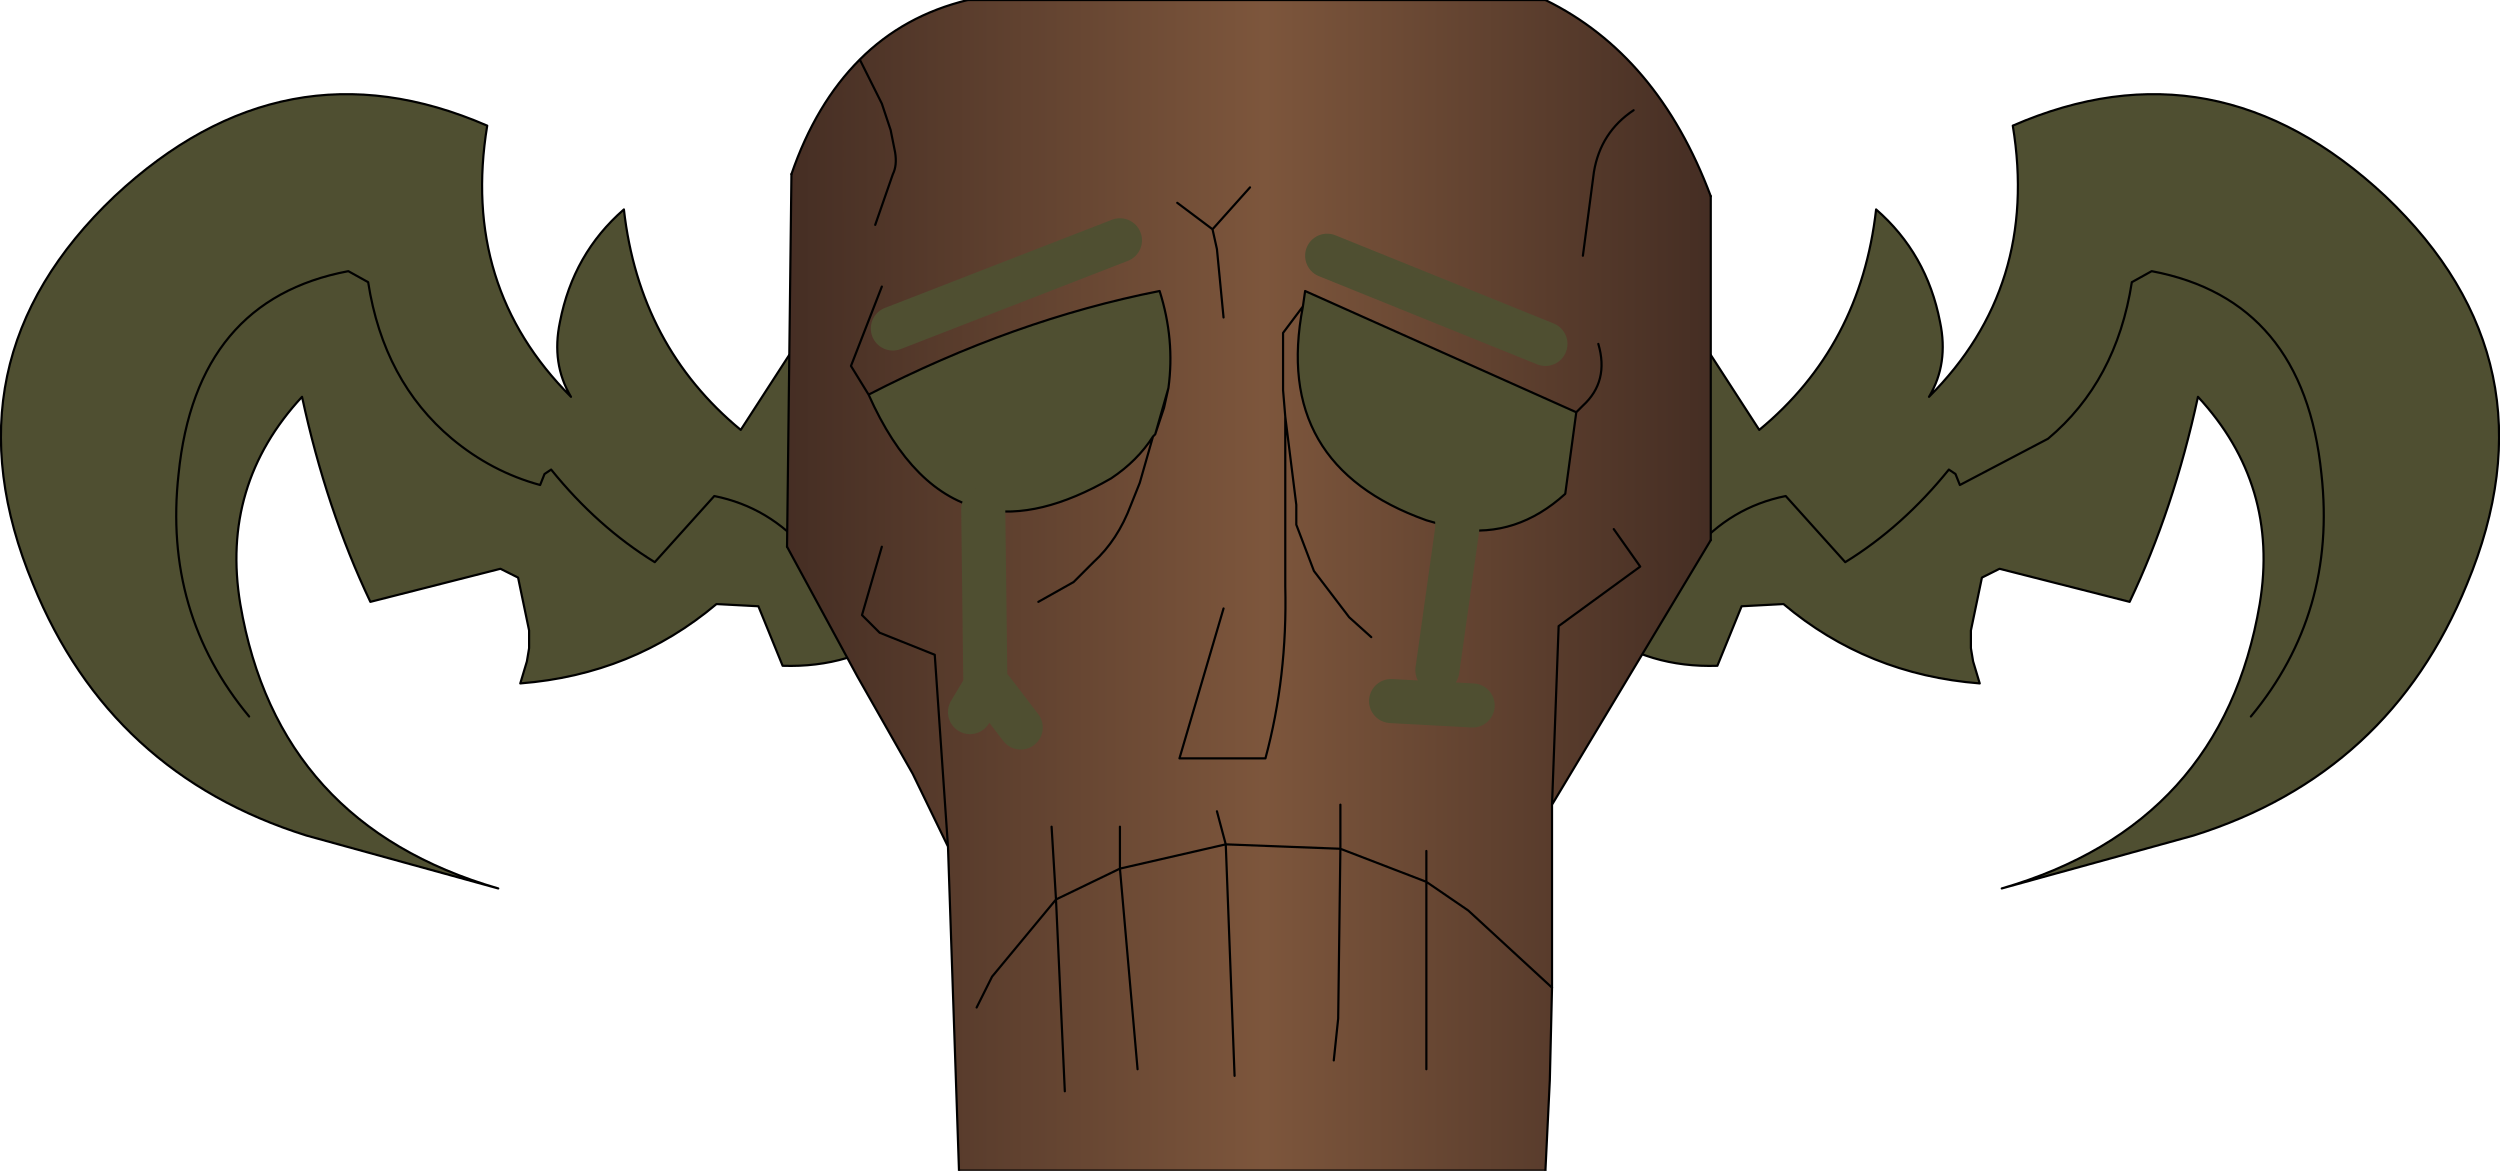 <?xml version="1.0" encoding="UTF-8" standalone="no"?>
<svg xmlns:xlink="http://www.w3.org/1999/xlink" height="26.55px" width="56.7px" xmlns="http://www.w3.org/2000/svg">
  <g transform="matrix(1.0, 0.0, 0.0, 1.0, 27.9, 26.75)">
    <path d="M23.15 -10.5 Q25.1 -12.85 24.75 -16.0 24.35 -19.95 20.9 -20.6 L20.45 -20.35 Q20.1 -18.1 18.55 -16.8 L16.55 -15.75 16.45 -16.0 16.3 -16.1 Q15.25 -14.8 13.95 -14.0 L12.6 -15.5 Q11.35 -15.25 10.5 -14.25 L9.95 -14.25 10.5 -14.25 Q11.35 -15.25 12.6 -15.5 L13.95 -14.0 Q15.25 -14.8 16.3 -16.1 L16.45 -16.0 16.55 -15.75 18.55 -16.8 Q20.1 -18.1 20.45 -20.35 L20.9 -20.6 Q24.35 -19.95 24.75 -16.0 25.1 -12.85 23.15 -10.5 M11.6 -13.0 L11.05 -11.65 Q9.5 -11.6 8.35 -12.45 7.55 -13.0 6.9 -13.75 7.95 -16.4 10.05 -18.25 L10.9 -18.7 12.0 -17.0 Q14.3 -18.9 14.65 -22.0 15.8 -21.0 16.1 -19.45 16.3 -18.5 15.85 -17.75 18.35 -20.25 17.75 -23.9 22.35 -25.9 26.2 -22.3 30.15 -18.55 28.05 -13.5 26.3 -9.2 21.85 -7.8 L17.5 -6.6 Q22.5 -8.05 23.35 -13.05 23.8 -15.75 21.95 -17.75 21.4 -15.2 20.4 -13.1 L17.45 -13.85 17.05 -13.65 16.8 -12.45 16.8 -12.05 16.85 -11.75 17.0 -11.25 Q14.45 -11.45 12.55 -13.05 L11.6 -13.0 M-21.05 -17.75 Q-22.9 -15.75 -22.45 -13.05 -21.6 -8.05 -16.6 -6.6 L-20.95 -7.8 Q-25.4 -9.2 -27.15 -13.5 -29.25 -18.55 -25.3 -22.3 -21.45 -25.9 -16.85 -23.9 -17.45 -20.25 -14.95 -17.75 -15.4 -18.5 -15.2 -19.45 -14.9 -21.0 -13.75 -22.0 -13.4 -18.9 -11.1 -17.0 L-10.0 -18.7 Q-9.5 -18.6 -9.15 -18.25 -7.05 -16.4 -6.0 -13.75 L-7.45 -12.45 Q-8.6 -11.6 -10.15 -11.65 L-10.7 -13.0 -11.65 -13.05 Q-13.55 -11.45 -16.1 -11.25 L-15.95 -11.75 -15.9 -12.05 -15.9 -12.45 -16.15 -13.65 -16.55 -13.85 -19.5 -13.1 Q-20.5 -15.2 -21.05 -17.75 M-22.25 -10.5 Q-24.2 -12.85 -23.85 -16.0 -23.45 -19.95 -20.0 -20.6 L-19.55 -20.35 Q-19.2 -18.1 -17.65 -16.8 -16.75 -16.05 -15.65 -15.75 L-15.55 -16.0 -15.4 -16.1 Q-14.35 -14.8 -13.05 -14.0 L-11.7 -15.5 Q-10.45 -15.25 -9.6 -14.25 L-9.05 -14.25 -9.6 -14.25 Q-10.45 -15.25 -11.7 -15.5 L-13.05 -14.0 Q-14.35 -14.8 -15.4 -16.1 L-15.55 -16.0 -15.65 -15.75 Q-16.75 -16.05 -17.65 -16.8 -19.2 -18.1 -19.55 -20.35 L-20.0 -20.6 Q-23.45 -19.95 -23.85 -16.0 -24.2 -12.85 -22.25 -10.5" fill="#4f4f31" fill-rule="evenodd" stroke="none"/>
    <path d="M9.95 -14.25 L10.5 -14.25 Q11.35 -15.25 12.6 -15.5 L13.95 -14.0 Q15.25 -14.8 16.3 -16.1 L16.45 -16.0 16.55 -15.75 18.55 -16.8 Q20.1 -18.1 20.45 -20.35 L20.9 -20.6 Q24.35 -19.95 24.75 -16.0 25.1 -12.85 23.15 -10.5 M11.6 -13.0 L11.05 -11.65 Q9.5 -11.6 8.35 -12.45 7.55 -13.0 6.9 -13.75 7.95 -16.4 10.05 -18.25 L10.9 -18.7 12.0 -17.0 Q14.3 -18.9 14.65 -22.0 15.8 -21.0 16.1 -19.45 16.3 -18.5 15.85 -17.75 18.35 -20.25 17.75 -23.9 22.35 -25.9 26.2 -22.3 30.15 -18.55 28.05 -13.5 26.3 -9.2 21.85 -7.8 L17.5 -6.6 Q22.5 -8.05 23.35 -13.05 23.8 -15.75 21.95 -17.75 21.4 -15.2 20.4 -13.1 L17.45 -13.85 17.05 -13.65 16.8 -12.45 16.8 -12.05 16.85 -11.75 17.0 -11.25 Q14.45 -11.45 12.55 -13.05 L11.6 -13.0 M-21.05 -17.75 Q-20.5 -15.2 -19.5 -13.1 L-16.55 -13.85 -16.15 -13.65 -15.9 -12.45 -15.9 -12.05 -15.95 -11.75 -16.1 -11.25 Q-13.55 -11.45 -11.65 -13.05 L-10.7 -13.0 -10.15 -11.65 Q-8.6 -11.6 -7.45 -12.45 L-6.0 -13.75 Q-7.05 -16.4 -9.15 -18.25 -9.5 -18.6 -10.0 -18.7 L-11.1 -17.0 Q-13.4 -18.9 -13.75 -22.0 -14.9 -21.0 -15.2 -19.45 -15.4 -18.5 -14.95 -17.75 -17.45 -20.25 -16.85 -23.9 -21.45 -25.9 -25.3 -22.3 -29.25 -18.55 -27.15 -13.5 -25.4 -9.2 -20.95 -7.8 L-16.6 -6.6 Q-21.6 -8.05 -22.45 -13.05 -22.9 -15.75 -21.05 -17.75 M-9.05 -14.25 L-9.6 -14.25 Q-10.45 -15.25 -11.7 -15.5 L-13.05 -14.0 Q-14.35 -14.8 -15.4 -16.1 L-15.55 -16.0 -15.65 -15.75 Q-16.75 -16.05 -17.65 -16.8 -19.2 -18.1 -19.55 -20.35 L-20.0 -20.6 Q-23.45 -19.95 -23.85 -16.0 -24.2 -12.85 -22.25 -10.5" fill="none" stroke="#000000" stroke-linecap="round" stroke-linejoin="round" stroke-width="0.05"/>
    <path d="M10.9 -22.3 L10.9 -14.5 7.3 -8.5 7.3 -5.9 7.3 -4.35 7.25 -2.25 7.15 -0.2 -6.15 -0.2 -6.4 -7.55 -7.2 -9.2 -8.45 -11.4 -10.05 -14.35 -9.95 -22.8 Q-9.4 -24.4 -8.4 -25.4 -7.4 -26.4 -5.95 -26.75 L7.15 -26.75 Q9.7 -25.5 10.9 -22.3 M1.65 -19.8 L1.2 -19.2 1.2 -17.9 1.25 -17.3 1.25 -15.4 1.25 -13.45 Q1.3 -11.4 0.8 -9.55 L-1.15 -9.55 -0.15 -12.95 -1.15 -9.55 0.8 -9.55 Q1.3 -11.4 1.25 -13.45 L1.25 -15.4 1.25 -17.3 1.2 -17.9 1.2 -19.2 1.65 -19.8 Q0.95 -16.2 4.45 -14.95 L5.15 -14.75 Q6.5 -14.55 7.6 -15.55 L7.85 -17.4 1.7 -20.15 1.65 -19.8 M8.0 -20.95 L8.25 -22.85 Q8.4 -23.75 9.15 -24.25 8.4 -23.75 8.25 -22.85 L8.0 -20.95 M8.7 -14.75 L9.3 -13.9 7.45 -12.55 7.3 -8.5 7.45 -12.55 9.3 -13.9 8.7 -14.75 M1.25 -17.3 L1.5 -15.3 1.5 -14.85 1.9 -13.8 2.7 -12.75 3.2 -12.3 2.7 -12.75 1.9 -13.8 1.5 -14.85 1.5 -15.3 1.25 -17.3 M8.35 -18.95 Q8.6 -18.1 8.0 -17.55 L7.85 -17.4 8.0 -17.55 Q8.6 -18.1 8.35 -18.95 M4.7 -11.55 L5.15 -14.75 4.7 -11.55 M2.2 -20.95 L7.15 -18.95 2.2 -20.95 M4.45 -2.5 L4.45 -6.75 5.4 -6.1 7.3 -4.35 5.4 -6.1 4.45 -6.75 4.45 -2.5 M0.1 -2.35 L-0.1 -7.6 2.5 -7.5 2.45 -3.65 2.35 -2.7 2.45 -3.65 2.5 -7.5 -0.1 -7.6 0.1 -2.35 M4.45 -7.45 L4.45 -6.75 2.5 -7.5 2.5 -8.5 2.5 -7.5 4.45 -6.75 4.45 -7.45 M3.65 -10.85 L5.5 -10.75 3.65 -10.85 M-7.9 -14.35 L-8.35 -12.8 -7.95 -12.4 -6.7 -11.9 -6.4 -7.55 -6.7 -11.9 -7.95 -12.4 -8.35 -12.8 -7.9 -14.35 M-8.05 -21.65 L-7.65 -22.8 Q-7.55 -23.0 -7.6 -23.3 L-7.7 -23.8 -7.9 -24.4 -8.4 -25.4 -7.9 -24.4 -7.7 -23.8 -7.6 -23.3 Q-7.55 -23.0 -7.65 -22.8 L-8.05 -21.65 M-0.15 -19.55 L-0.3 -21.1 -0.4 -21.55 -1.2 -22.15 -0.4 -21.55 0.45 -22.5 -0.4 -21.55 -0.3 -21.1 -0.15 -19.55 M-5.6 -15.2 Q-4.35 -14.95 -2.7 -15.9 -2.1 -16.3 -1.75 -16.85 L-1.7 -16.9 -1.4 -17.95 Q-1.25 -19.05 -1.6 -20.15 -4.9 -19.5 -8.2 -17.8 -7.2 -15.55 -5.6 -15.2 L-5.55 -11.1 -5.4 -11.1 -4.75 -10.25 -5.4 -11.1 -5.55 -11.1 -5.6 -15.2 M-4.35 -13.1 L-3.55 -13.55 -3.1 -14.0 Q-2.55 -14.5 -2.25 -15.3 L-2.05 -15.8 -1.75 -16.85 -2.05 -15.8 -2.25 -15.3 Q-2.55 -14.5 -3.1 -14.0 L-3.55 -13.55 -4.35 -13.1 M-1.7 -16.9 L-1.5 -17.5 -1.4 -17.95 -1.5 -17.5 -1.7 -16.9 M-8.2 -17.8 L-8.6 -18.45 -7.9 -20.25 -8.6 -18.45 -8.2 -17.8 M-7.65 -19.3 L-2.5 -21.3 -7.65 -19.3 M-0.3 -8.35 L-0.1 -7.6 -2.5 -7.05 -3.95 -6.35 -4.05 -8.0 -3.95 -6.35 -2.5 -7.05 -2.5 -8.0 -2.5 -7.05 -0.1 -7.6 -0.3 -8.35 M-5.9 -10.6 L-5.6 -11.1 -5.55 -11.1 -5.6 -11.1 -5.9 -10.6 M-2.1 -2.5 L-2.5 -7.05 -2.1 -2.5 M-5.75 -3.9 L-5.4 -4.6 -3.95 -6.35 -3.75 -2.0 -3.95 -6.35 -5.4 -4.6 -5.75 -3.9" fill="url(#gradient0)" fill-rule="evenodd" stroke="none"/>
    <path d="M1.65 -19.8 L1.7 -20.15 7.85 -17.4 7.6 -15.55 Q6.5 -14.55 5.15 -14.75 L4.45 -14.95 Q0.95 -16.2 1.65 -19.8 M5.15 -15.3 L5.15 -14.75 5.15 -15.3 M-5.6 -15.2 Q-7.2 -15.55 -8.2 -17.8 -4.9 -19.5 -1.6 -20.15 -1.25 -19.05 -1.4 -17.95 L-1.7 -16.9 -1.75 -16.85 Q-2.1 -16.3 -2.7 -15.9 -4.35 -14.95 -5.6 -15.2" fill="#4f4f31" fill-rule="evenodd" stroke="none"/>
    <path d="M10.9 -22.3 L10.9 -14.5 M7.15 -0.2 L-6.15 -0.2 M-10.05 -14.35 L-9.95 -22.8 M-5.95 -26.75 L7.15 -26.75 M2.5 -8.5 L2.5 -7.5 4.45 -6.75 4.45 -7.45 M2.35 -2.7 L2.45 -3.65 2.5 -7.5 -0.1 -7.6 0.1 -2.35 M7.3 -4.35 L5.4 -6.1 4.45 -6.75 4.45 -2.5 M-4.05 -8.0 L-3.95 -6.35 -2.5 -7.05 -2.5 -8.0 M-2.5 -7.05 L-0.1 -7.6 -0.3 -8.35 M-3.75 -2.0 L-3.95 -6.35 -5.4 -4.6 -5.75 -3.9 M-2.5 -7.05 L-2.1 -2.5" fill="none" stroke="#000000" stroke-linecap="round" stroke-linejoin="round" stroke-width="0.05"/>
    <path d="M10.9 -14.5 L7.3 -8.5 7.3 -5.9 7.3 -4.35 7.25 -2.25 7.15 -0.2 M-6.15 -0.2 L-6.4 -7.55 -7.2 -9.2 -8.45 -11.4 -10.05 -14.35 M-9.95 -22.8 Q-9.4 -24.4 -8.4 -25.4 -7.4 -26.4 -5.95 -26.75 M7.15 -26.75 Q9.7 -25.5 10.9 -22.3 M9.15 -24.25 Q8.4 -23.75 8.25 -22.85 L8.0 -20.95 M-0.15 -12.95 L-1.15 -9.55 0.8 -9.55 Q1.3 -11.4 1.25 -13.45 L1.25 -15.4 1.25 -17.3 1.2 -17.9 1.2 -19.2 1.65 -19.8 1.7 -20.15 7.85 -17.4 8.0 -17.55 Q8.6 -18.1 8.35 -18.95 M3.2 -12.3 L2.7 -12.75 1.9 -13.8 1.5 -14.85 1.5 -15.3 1.25 -17.3 M7.3 -8.5 L7.45 -12.55 9.3 -13.9 8.7 -14.75 M7.85 -17.4 L7.6 -15.55 Q6.5 -14.55 5.15 -14.75 L4.45 -14.95 Q0.95 -16.2 1.65 -19.8 M-1.2 -22.15 L-0.4 -21.55 0.45 -22.5 M-0.4 -21.55 L-0.3 -21.1 -0.15 -19.55 M-8.4 -25.4 L-7.9 -24.4 -7.7 -23.8 -7.6 -23.3 Q-7.55 -23.0 -7.65 -22.8 L-8.05 -21.65 M-6.4 -7.55 L-6.7 -11.9 -7.95 -12.4 -8.35 -12.8 -7.9 -14.35 M-5.6 -15.2 Q-4.35 -14.95 -2.7 -15.9 -2.1 -16.3 -1.75 -16.85 L-1.7 -16.9 -1.4 -17.95 Q-1.25 -19.05 -1.6 -20.15 -4.9 -19.5 -8.2 -17.8 -7.2 -15.55 -5.6 -15.2 M-7.9 -20.25 L-8.6 -18.45 -8.2 -17.8 M-1.4 -17.95 L-1.5 -17.5 -1.7 -16.9 M-1.75 -16.85 L-2.05 -15.8 -2.25 -15.3 Q-2.55 -14.5 -3.1 -14.0 L-3.55 -13.55 -4.35 -13.1" fill="none" stroke="#000000" stroke-linecap="round" stroke-linejoin="round" stroke-width="0.05"/>
    <path d="M5.15 -14.75 L5.15 -15.3 M5.15 -14.75 L4.7 -11.55 M7.15 -18.95 L2.2 -20.95 M5.5 -10.75 L3.65 -10.85 M-5.6 -15.2 L-5.55 -11.1 -5.4 -11.1 -4.75 -10.25 M-2.5 -21.3 L-7.65 -19.3 M-5.55 -11.1 L-5.6 -11.1 -5.9 -10.6" fill="none" stroke="#4f4f31" stroke-linecap="round" stroke-linejoin="round" stroke-width="1.0"/>
  </g>
  <defs>
    <linearGradient gradientTransform="matrix(0.013, 0.0, 0.0, 0.016, 0.4, -13.5)" gradientUnits="userSpaceOnUse" id="gradient0" spreadMethod="pad" x1="-819.2" x2="819.2">
      <stop offset="0.0" stop-color="#442d23"/>
      <stop offset="0.518" stop-color="#7d563c"/>
      <stop offset="1.0" stop-color="#442d23"/>
    </linearGradient>
  </defs>
</svg>
